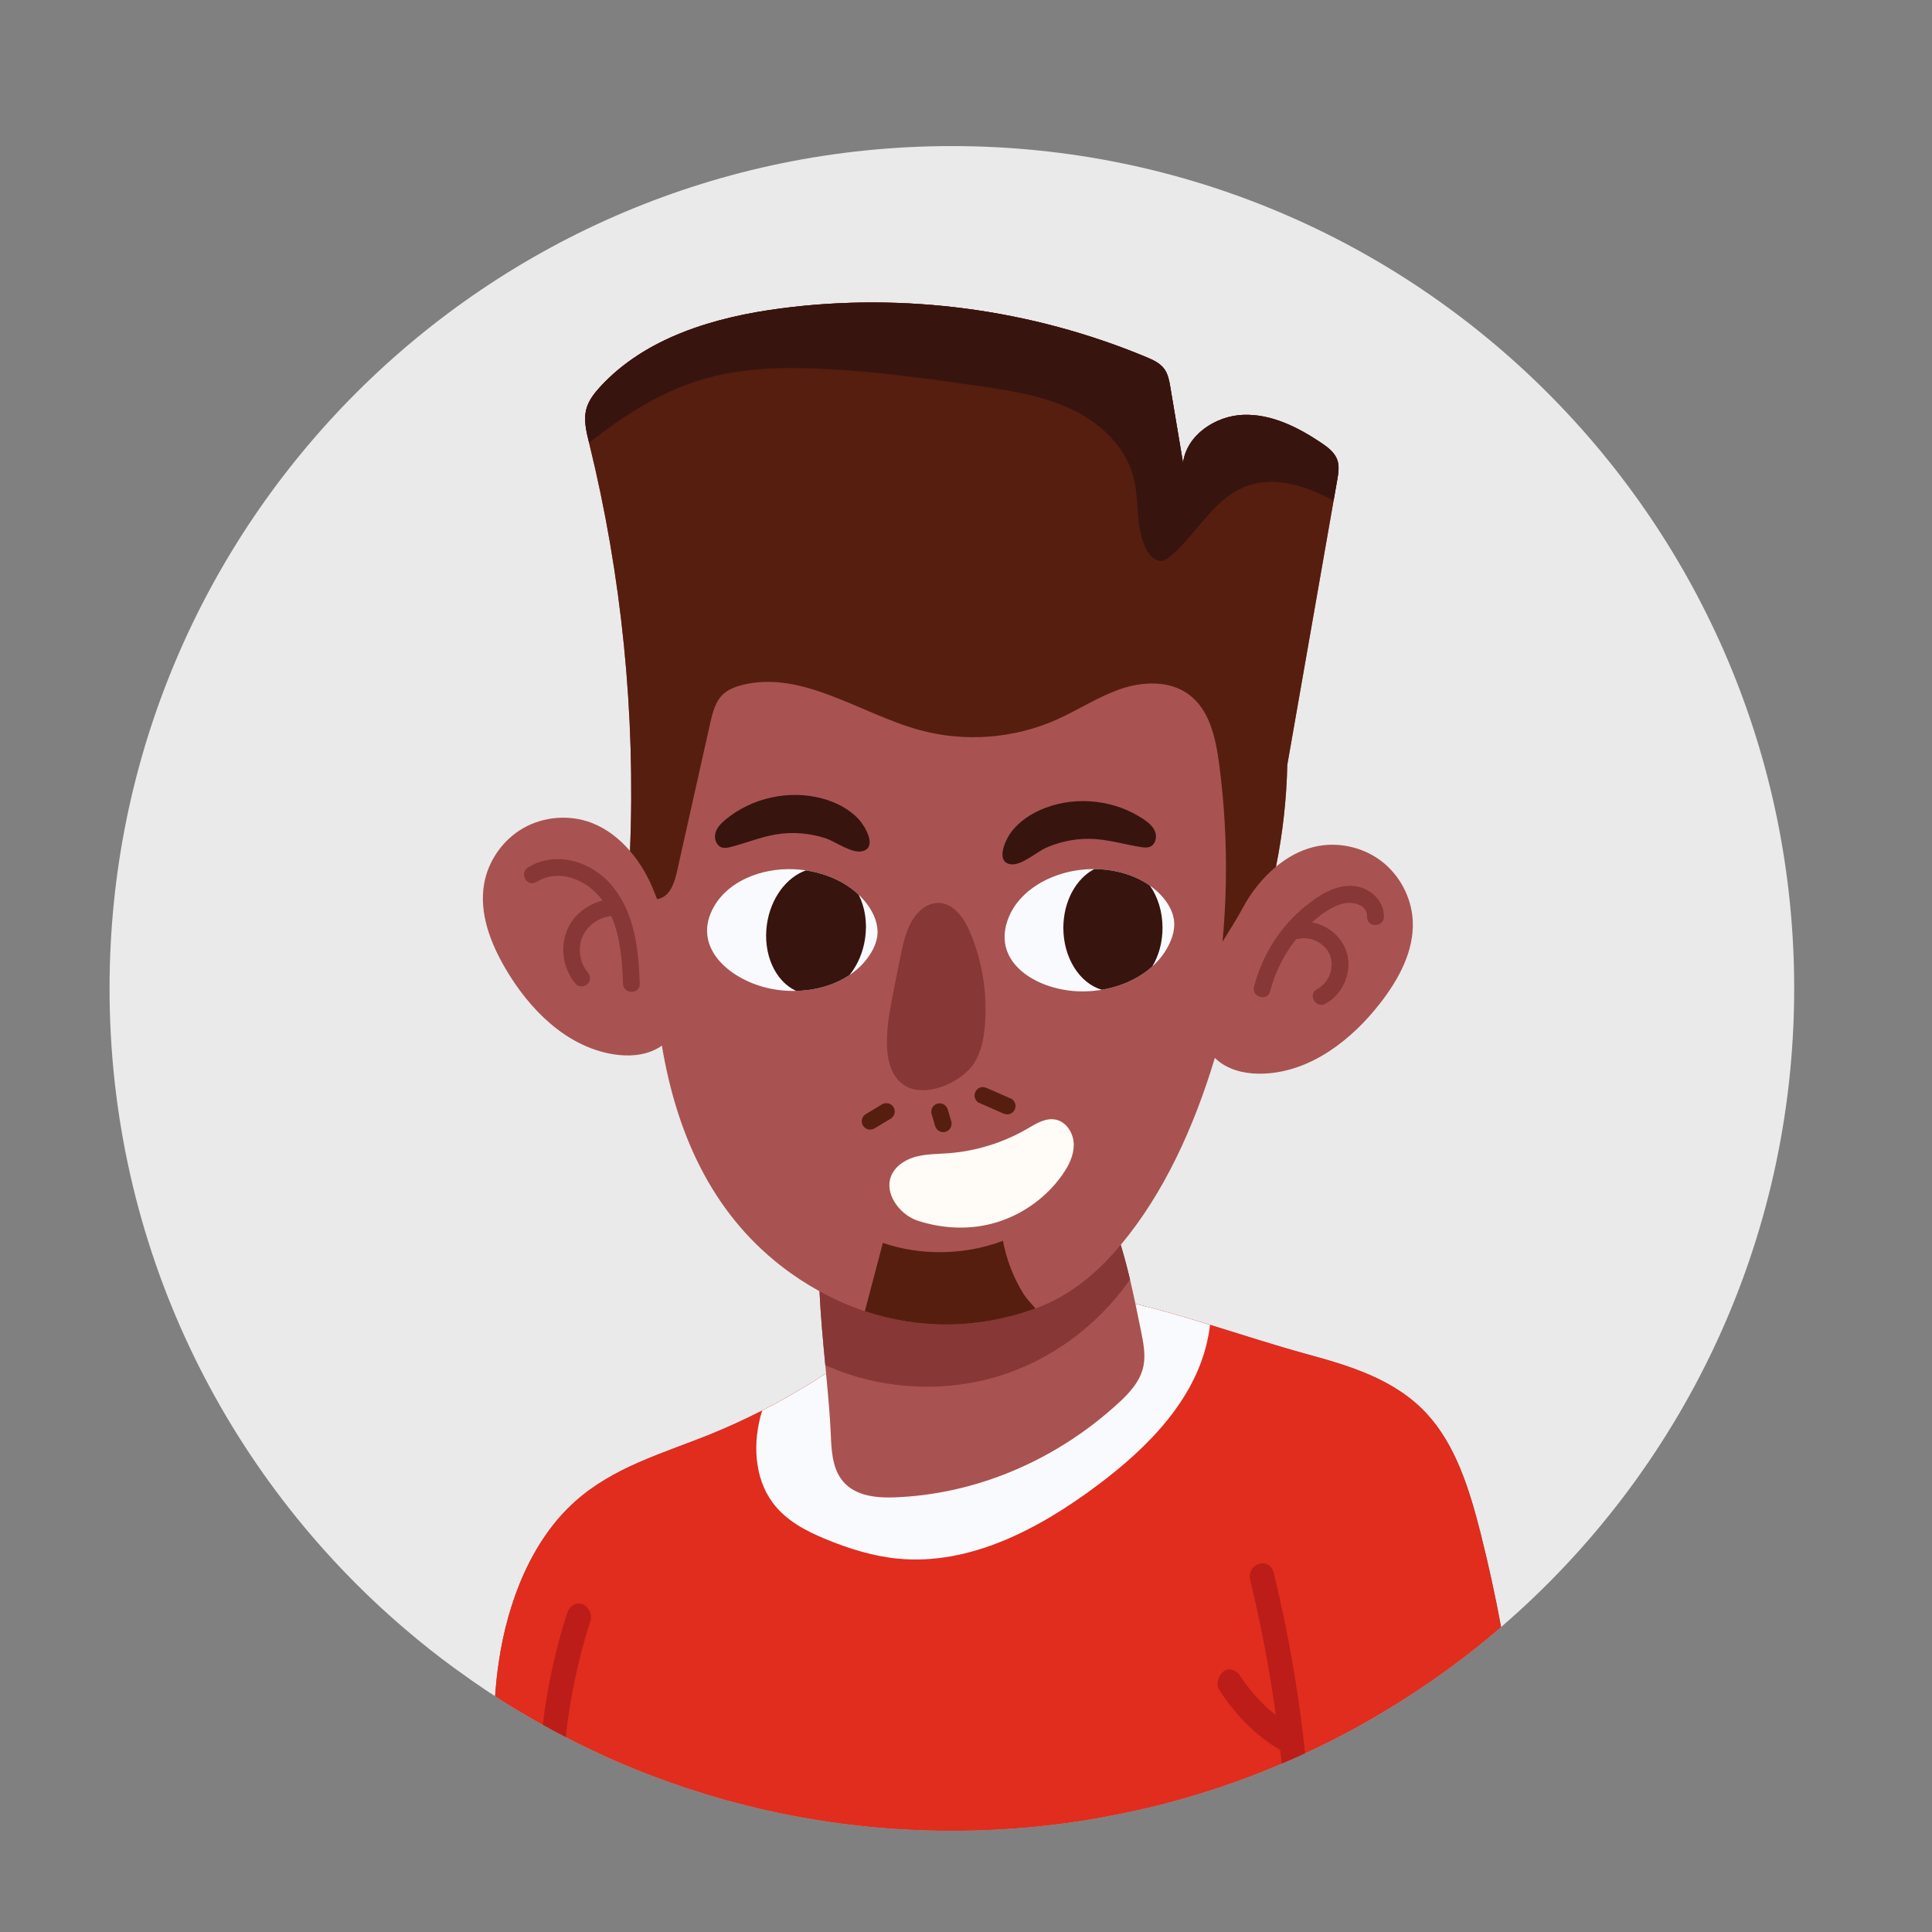 <?xml version="1.0" encoding="utf-8"?>
<!-- Generator: Adobe Illustrator 27.5.0, SVG Export Plug-In . SVG Version: 6.00 Build 0)  -->
<svg version="1.1" id="Capa_1" xmlns="http://www.w3.org/2000/svg" xmlns:xlink="http://www.w3.org/1999/xlink" x="0px" y="0px"
	 viewBox="0 0 2122 2122" style="enable-background:new 0 0 2122 2122;" xml:space="preserve">
<rect x="0" y="0" width="2122" height="2122" fill="#808080" stroke="none"/>
<path style="fill:#EAEAEA;" d="M1045.487,160.44c-510.923,0-925.158,414.182-925.158,925.158
	c0,281.997,126.168,534.513,325.145,704.174c17.223,14.714,35.031,28.843,53.359,42.212c1.695,1.228,3.391,2.456,5.081,3.62
	c10.1,7.415,20.375,14.538,30.767,21.486c3.035,1.988,6.071,3.971,9.111,5.9c1.457,0.989,2.919,1.925,4.375,2.86
	c4.497,2.86,8.935,5.603,13.432,8.404c0.755,0.468,1.574,0.935,2.334,1.403c1.228,0.76,2.451,1.52,3.678,2.217
	c1.696,1.052,3.386,2.047,5.135,3.04c4.906,2.919,9.871,5.837,14.831,8.638c2.86,1.637,5.724,3.211,8.585,4.789
	c8.351,4.726,16.755,9.223,25.281,13.603c0.872,0.467,1.808,0.935,2.684,1.398c7.006,3.62,14.13,7.123,21.252,10.568
	c4.614,2.222,9.282,4.438,14.012,6.601c6.538,3.094,13.193,6.012,19.849,8.873c1.52,0.701,3.035,1.345,4.555,1.988
	c5.023,2.1,9.983,4.2,15.064,6.246c7.649,3.094,15.352,6.129,23.118,8.93h0.058c8.76,3.328,17.515,6.421,26.392,9.398v0.058
	c3.211,1.111,6.421,2.163,9.632,3.157c3.211,1.048,6.422,2.1,9.632,3.094l0.234,0.058c3.152,1.048,6.246,1.983,9.398,2.919
	c3.269,1.052,6.543,2.042,9.871,2.977c6.363,1.871,12.784,3.62,19.264,5.315c39.352,10.509,79.756,18.504,121.033,23.761h0.117
	c38.592,4.96,77.944,7.474,117.876,7.474c61.364,0,121.325-5.959,179.357-17.457c8.409-1.637,16.755-3.445,25.106-5.315
	c7.649-1.632,15.298-3.444,22.831-5.369c10.45-2.631,20.843-5.491,31.176-8.467c2.977-0.877,5.895-1.749,8.872-2.626
	c3.737-1.111,7.415-2.222,11.094-3.386c2.802-0.877,5.608-1.813,8.41-2.743c1.34-0.409,2.685-0.877,4.024-1.344
	c1.462-0.41,2.924-0.936,4.322-1.403c1.053-0.351,2.163-0.702,3.211-1.106c8.526-2.865,16.994-5.9,25.398-9.052l2.28-0.877
	c8.873-3.328,17.691-6.772,26.446-10.509h0.058c2.685-1.047,5.311-2.158,8-3.327c0.584-0.234,1.111-0.463,1.69-0.755
	c4.848-1.988,9.696-4.088,14.48-6.251l0.117-0.059c0.994-0.404,1.988-0.813,2.919-1.281c2.748-1.228,5.491-2.514,8.175-3.795
	c19.732-9.053,39.06-18.86,57.974-29.252v-0.058l0.936-0.526c9.695-5.369,19.328-10.918,28.784-16.697
	c12.843-7.649,25.457-15.649,37.89-23.995c9.053-5.953,17.983-12.204,26.802-18.567c15.118-10.86,29.949-22.188,44.37-33.978
	c6.246-5.081,12.38-10.276,18.509-15.532c197.106-169.608,321.929-421.008,321.929-701.431
	C1970.645,574.622,1556.468,160.44,1045.487,160.44z"/>
<path style="fill:#A85351;" d="M1626.178,1683.921c-12.083-47.639-27.206-96.506-58.908-130.952
	c-35.265-38.3-85.359-52.955-133.057-65.978c-33.281-9.164-68.779-20.609-105.208-31.878c-4.088-1.223-8.234-2.509-12.321-3.732
	c-1.791-0.532-3.605-1.063-5.403-1.595c-10.188-3.054-20.429-6.046-30.702-8.928c-0.382-0.108-0.763-0.231-1.143-0.337
	c-2.981-0.877-5.9-1.695-8.876-2.456c-0.468-0.058-0.873-0.234-1.34-0.351c-0.365-0.101-0.736-0.189-1.101-0.289
	c-3.44-0.929-6.883-1.821-10.328-2.717c-3.586-0.93-7.173-1.89-10.731-2.823c-1.885-8.886-3.829-17.782-5.923-26.628
	c-3.054-12.811-6.41-25.521-10.158-38.007c46.856-55.838,80.438-128.94,103.333-205.292c1.818,1.752,3.72,3.432,5.806,4.941
	c13.686,9.905,31.308,13.023,48.185,12.307c51.61-2.188,96.575-37.159,128.156-78.036c20.054-25.958,36.804-56.896,35.24-89.661
	c-1.228-25.759-14.446-50.694-35.074-66.168c-20.623-15.474-48.258-21.193-73.33-15.177c-15.354,3.687-29.464,11.541-41.828,21.79
	c7.42-36.832,11.616-74.308,12.42-111.861c16.95-96.726,33.934-193.486,50.85-290.211c1.325-7.552,2.65-15.103,3.975-22.66
	c1.291-7.367,2.543-15.108,0.078-22.144c-2.948-8.253-10.465-13.89-17.725-18.757c-25.534-17.169-54.645-31.722-85.374-30.694
	c-30.733,1.072-62.495,22.295-66.29,52.804c-4.643-27.746-9.325-55.454-13.963-83.162c-1.179-7.04-2.509-14.373-6.709-20.122
	c-4.755-6.446-12.492-9.949-19.858-13.004C1133,339.67,993.2,321.024,858.008,338.676c-73.106,9.544-148.789,31.873-198.718,86.075
	c-6.412,7.002-12.492,14.699-15.108,23.879c-3.425,12.156-0.258,25.125,2.762,37.432l0.039,0.224
	c35.983,146.324,51.169,297.782,44.952,448.334c-11.654-13.546-25.881-24.657-42.263-30.892c-24.098-9.174-52.239-7.03-74.67,5.686
	c-22.431,12.711-38.728,35.756-43.236,61.145c-5.739,32.297,6.919,65.12,23.498,93.427c26.1,44.574,66.231,85.004,117.135,93.763
	c16.648,2.87,34.524,2.027,49.365-6.046c1.816-0.987,3.538-2.088,5.203-3.255c15.86,94.56,53.455,181.553,130.558,241.701
	c13.653,10.647,27.888,19.996,42.567,28.087c1.266,27.071,3.855,54.605,6.397,81.35c0.285,3,0.559,5.944,0.841,8.922
	c-0.015,0.01-0.027,0.019-0.041,0.028l-0.003,0.004c-4.417,2.895-8.88,5.7-13.347,8.496c-3.499,2.19-7.024,4.326-10.554,6.453
	c-1.47,0.888-2.938,1.775-4.415,2.649c-3.805,2.259-7.62,4.498-11.459,6.687c-3.036,1.732-6.078,3.454-9.135,5.141
	c-1.927,1.063-3.854,2.127-5.789,3.172c-4.588,2.479-9.195,4.915-13.826,7.292c-0.553,0.285-1.095,0.577-1.649,0.862
	c-19.381,9.866-39.118,18.855-59.084,26.913c-50.558,20.259-104.331,35.323-146.309,72.862
	c-47.586,42.504-74.031,109.296-83.956,176.672c-1.813,12.38-3.094,24.814-3.971,37.252c1.457,0.989,2.919,1.925,4.375,2.86
	c4.497,2.86,8.935,5.603,13.432,8.404c0.755,0.468,1.574,0.935,2.334,1.403c1.228,0.76,2.451,1.52,3.678,2.217
	c1.696,1.052,3.386,2.047,5.135,3.04c4.906,2.919,9.871,5.837,14.831,8.638c2.86,1.637,5.724,3.211,8.585,4.789
	c8.351,4.726,16.755,9.223,25.281,13.603c0.872,0.467,1.808,0.935,2.684,1.398c7.006,3.62,14.13,7.123,21.252,10.568
	c4.614,2.222,9.282,4.438,14.012,6.601c6.538,3.094,13.193,6.012,19.849,8.873c1.52,0.701,3.035,1.345,4.555,1.988
	c5.023,2.1,9.983,4.2,15.064,6.246c7.649,3.094,15.352,6.129,23.118,8.93h0.058c8.76,3.328,17.515,6.421,26.392,9.398v0.058
	c3.211,1.111,6.421,2.163,9.632,3.157c3.211,1.048,6.422,2.1,9.632,3.094l0.234,0.058c3.152,1.048,6.246,1.983,9.398,2.919
	c3.269,1.052,6.543,2.042,9.871,2.977c6.363,1.871,12.784,3.62,19.264,5.315c39.352,10.509,79.756,18.504,121.033,23.761h0.117
	c38.592,4.96,77.944,7.474,117.876,7.474c61.364,0,121.325-5.959,179.357-17.457c8.409-1.637,16.755-3.445,25.106-5.315
	c7.649-1.632,15.298-3.444,22.831-5.369c10.45-2.631,20.843-5.491,31.176-8.467c2.977-0.877,5.895-1.749,8.872-2.626
	c3.737-1.111,7.415-2.222,11.094-3.386c2.802-0.877,5.608-1.813,8.41-2.743c1.34-0.409,2.685-0.877,4.024-1.344
	c1.462-0.41,2.924-0.936,4.322-1.403c1.053-0.351,2.163-0.702,3.211-1.106c8.526-2.865,16.994-5.9,25.398-9.052l2.28-0.877
	c8.873-3.328,17.691-6.772,26.446-10.509h0.058c2.685-1.047,5.311-2.158,8-3.327c0.584-0.234,1.111-0.463,1.69-0.755
	c4.848-1.988,9.696-4.088,14.48-6.251l0.117-0.059c0.994-0.404,1.988-0.813,2.919-1.281c2.748-1.228,5.491-2.514,8.175-3.795
	c19.732-9.053,39.06-18.86,57.974-29.252v-0.058l0.936-0.526c9.695-5.369,19.328-10.918,28.784-16.697
	c12.843-7.649,25.457-15.649,37.89-23.995c9.053-5.953,17.983-12.204,26.802-18.567c15.118-10.86,29.949-22.188,44.37-33.978
	c6.246-5.081,12.38-10.276,18.509-15.532C1642.295,1752.35,1634.763,1717.963,1626.178,1683.921z"/>
<path style="fill:#E02D1E;" d="M1626.178,1683.921c-12.083-47.639-27.206-96.506-58.908-130.952
	c-35.265-38.3-85.359-52.955-133.057-65.978c-33.281-9.164-68.779-20.609-105.208-31.878c-4.088-1.223-8.234-2.509-12.321-3.732
	c-1.791-0.532-3.605-1.063-5.403-1.595c-10.188-3.054-20.429-6.046-30.702-8.928c-4.15-1.164-8.304-2.31-12.461-3.433
	c-3.44-0.929-6.883-1.821-10.328-2.717c-3.57-0.928-7.139-1.841-10.71-2.729c2.222,10.476,4.352,20.94,6.402,31.31
	c2.431,12.161,4.823,24.799,2.431,36.96c-3.352,16.765-15.293,29.55-27.123,40.458c-69.233,63.673-157.481,100.813-246.913,103.907
	c-21.408,0.741-45.871-2.061-58.767-21.296c-8.848-13.116-9.876-30.656-10.577-47.089c-0.882-21.204-2.966-44.109-5.201-67.72
	c-0.015,0.01-0.03,0.02-0.044,0.03c-4.417,2.895-8.88,5.7-13.347,8.496c-8.717,5.457-17.53,10.715-26.429,15.789
	c-3.036,1.732-6.078,3.454-9.135,5.141c-1.927,1.063-3.854,2.127-5.789,3.172c-4.588,2.479-9.195,4.915-13.826,7.292
	c-0.553,0.285-1.095,0.577-1.649,0.862c-19.381,9.866-39.118,18.855-59.084,26.913c-50.558,20.259-104.331,35.323-146.309,72.862
	c-47.586,42.504-74.031,109.296-83.956,176.672c-1.813,12.38-3.094,24.814-3.971,37.252c1.457,0.989,2.919,1.925,4.375,2.86
	c4.497,2.86,8.935,5.603,13.432,8.404c0.755,0.468,1.574,0.935,2.334,1.403c1.228,0.76,2.451,1.52,3.678,2.217
	c1.696,1.052,3.386,2.047,5.135,3.04c4.906,2.919,9.871,5.837,14.831,8.638c2.86,1.637,5.724,3.211,8.585,4.789
	c8.351,4.726,16.755,9.223,25.281,13.603c0.872,0.467,1.808,0.935,2.684,1.398c7.006,3.62,14.13,7.123,21.252,10.568
	c4.614,2.222,9.282,4.438,14.012,6.601c6.538,3.094,13.193,6.012,19.849,8.873c1.52,0.701,3.035,1.345,4.555,1.988
	c5.023,2.1,9.983,4.2,15.064,6.246c7.649,3.094,15.352,6.129,23.118,8.93h0.058c8.76,3.328,17.515,6.421,26.392,9.398v0.058
	c3.211,1.111,6.421,2.163,9.632,3.157c3.211,1.048,6.422,2.1,9.632,3.094l0.234,0.058c3.152,1.048,6.246,1.983,9.398,2.919
	c3.269,1.052,6.543,2.042,9.871,2.977c6.363,1.871,12.784,3.62,19.264,5.315c39.352,10.509,79.756,18.504,121.033,23.761h0.117
	c38.592,4.96,77.944,7.474,117.876,7.474c61.364,0,121.325-5.959,179.357-17.457c8.409-1.637,16.755-3.445,25.106-5.315
	c7.649-1.632,15.298-3.444,22.831-5.369c10.45-2.631,20.843-5.491,31.176-8.467c2.977-0.877,5.895-1.749,8.872-2.626
	c3.737-1.111,7.415-2.222,11.094-3.386c2.802-0.877,5.608-1.813,8.41-2.743c1.34-0.409,2.685-0.877,4.024-1.344
	c1.462-0.41,2.924-0.936,4.322-1.403c1.053-0.351,2.163-0.702,3.211-1.106c8.526-2.865,16.994-5.9,25.398-9.052l2.28-0.877
	c8.873-3.328,17.691-6.772,26.446-10.509h0.058c2.685-1.047,5.311-2.158,8-3.327c0.584-0.234,1.111-0.463,1.69-0.755
	c4.848-1.988,9.696-4.088,14.48-6.251l0.117-0.059c0.994-0.404,1.988-0.813,2.919-1.281c2.748-1.228,5.491-2.514,8.175-3.795
	c19.732-9.053,39.06-18.86,57.974-29.252v-0.058l0.936-0.526c9.695-5.369,19.328-10.918,28.784-16.697
	c12.843-7.649,25.457-15.649,37.89-23.995c9.053-5.953,17.983-12.204,26.802-18.567c15.118-10.86,29.949-22.188,44.37-33.978
	c6.246-5.081,12.38-10.276,18.509-15.532C1642.295,1752.35,1634.763,1717.963,1626.178,1683.921z"/>
<path style="fill:#561E0F;" d="M1468.79,505.078c-2.948-8.253-10.465-13.89-17.725-18.757
	c-25.534-17.169-54.645-31.722-85.374-30.694c-30.733,1.072-62.495,22.295-66.29,52.804c-4.643-27.746-9.325-55.454-13.963-83.162
	c-1.179-7.04-2.509-14.373-6.709-20.122c-4.755-6.446-12.492-9.949-19.858-13.004C1133,339.67,993.2,321.024,858.008,338.676
	c-73.106,9.544-148.789,31.873-198.718,86.075c-6.412,7.002-12.492,14.699-15.108,23.879c-3.425,12.156-0.258,25.125,2.762,37.432
	l0.039,0.224c35.983,146.324,51.169,297.782,44.952,448.334c11.676,13.571,20.769,29.587,26.853,45.6
	c0.926,2.438,1.915,4.883,2.926,7.332c1.186-0.167,2.368-0.424,3.535-0.842c11.532-4.165,15.771-17.983,18.422-29.92
	c12.161-54.202,24.283-108.404,36.404-162.606c2.582-11.386,5.53-23.513,14.002-31.542c5.676-5.379,13.301-8.292,20.93-10.246
	c66.29-16.799,129.627,31.654,195.62,49.598c49.193,13.34,102.918,9.247,149.529-11.425c23.801-10.538,45.764-25.237,70.378-33.715
	c24.614-8.439,53.832-9.652,74.908,5.715c22.885,16.653,29.701,47.386,33.457,75.459c8.694,65.008,9.949,130.958,3.874,196.237
	c7.659-12.502,15.631-24.774,22.202-37.061c8.878-16.602,21.376-32.722,36.491-45.25c7.42-36.832,11.616-74.308,12.42-111.861
	c16.95-96.726,33.934-193.486,50.85-290.211c1.325-7.552,2.65-15.103,3.975-22.66
	C1470.003,519.854,1471.255,512.113,1468.79,505.078z"/>
<path style="fill:#BC1D18;" d="M1431.236,1905.899c-3.152-26.27-6.948-52.429-11.444-78.465
	c-5.783-33.457-12.726-66.733-20.667-99.664c-4.497-18.684-30.363-10.801-25.924,7.941c11.854,48.692,21.193,98.144,28.083,148.005
	v0.023c-1.109-0.857-2.214-1.723-3.303-2.606c-0.687-0.56-1.369-1.116-2.051-1.686c-0.106-0.089-0.451-0.379-0.792-0.667
	c-0.4-0.349-1.156-1.007-1.323-1.155c-0.663-0.594-1.315-1.193-1.973-1.793c-1.306-1.208-2.597-2.436-3.873-3.683
	c-4.979-4.872-9.715-10.046-14.183-15.508c-2.29-2.797-4.507-5.672-6.651-8.614c-0.424-0.59-0.853-1.179-1.272-1.778
	c-0.029-0.035-0.758-1.093-1.071-1.54c-0.243-0.364-0.481-0.72-0.557-0.833c-0.604-0.916-1.198-1.842-1.793-2.762
	c-4.088-6.373-11.849-10.09-18.329-5.399c-5.622,4.069-9.189,13.759-4.804,20.585c17.418,27.162,39.868,49.837,66.28,65.515
	c0.173,0.102,0.364,0.157,0.541,0.251v0.065c0.585,4.96,1.11,9.925,1.632,14.889c4.848-1.988,9.696-4.088,14.48-6.251l0.117-0.059
	c0.994-0.404,1.988-0.813,2.919-1.281c2.748-1.228,5.491-2.514,8.175-3.795c-0.701-6.539-1.461-13.136-2.217-19.679V1905.899z"/>
<path style="fill:#BC1D18;" d="M648.474,1780.199c2.51-7.591-2.685-16.404-9.223-18.45c-7.474-2.276-14.129,2.865-16.584,10.567
	c-12.609,39.469-21.486,80.453-26.504,122.027c8.351,4.726,16.755,9.223,25.281,13.603c1.223-11.62,2.801-23.182,4.667-34.738
	C631.31,1841.621,638.784,1810.503,648.474,1780.199z"/>
<path style="fill:#F9FAFE;" d="M848.601,1650.343c14.631,19.805,36.385,31.06,57.871,39.966
	c25.885,10.714,52.731,19.079,80.219,21.671c78.124,7.401,154.002-32.083,219.211-81.018
	c52.945-39.781,111.244-95.459,122.387-170.212c0.268-1.924,0.536-3.79,0.697-5.598c-5.877-1.802-11.785-3.591-17.705-5.366
	c-10.188-3.054-20.429-6.046-30.702-8.928c-4.15-1.164-8.304-2.31-12.461-3.433c-3.44-0.929-6.883-1.821-10.328-2.717
	c-3.57-0.928-7.139-1.841-10.71-2.729c2.222,10.476,4.352,20.94,6.402,31.31c2.431,12.161,4.823,24.799,2.431,36.96
	c-3.352,16.765-15.293,29.55-27.123,40.458c-69.233,63.673-157.481,100.813-246.913,103.907
	c-21.408,0.741-45.871-2.061-58.767-21.296c-8.848-13.116-9.876-30.656-10.577-47.089c-0.882-21.204-2.966-44.109-5.201-67.72
	c-0.015,0.01-0.03,0.02-0.044,0.03c-4.417,2.895-8.88,5.7-13.347,8.496c-8.717,5.457-17.53,10.715-26.429,15.789
	c-3.036,1.732-6.078,3.454-9.135,5.141c-1.927,1.063-3.854,2.127-5.789,3.172c-4.588,2.479-9.195,4.915-13.826,7.292
	c-0.544,0.279-1.08,0.579-1.624,0.857C826.365,1583.595,828.24,1622.84,848.601,1650.343z"/>
<path style="fill:#F9FAFE;" d="M1274.861,982.914c-3.611-3.796-7.591-7.187-11.829-10.173c-10.724-7.591-23.25-12.672-36.405-15.513
	c-8.107-1.769-16.434-2.65-24.726-2.689c-4.974,0-9.949,0.258-14.845,0.814c-33.569,3.829-67.098,22.256-79.259,52.468
	c-18.903,46.869,26.236,76.458,69.934,80.55c10.724,0.994,21.705,0.55,32.429-1.252h0.034c4.166-0.702,8.327-1.622,12.38-2.729
	c16.175-4.458,31.21-12.161,43.074-22.918c8.034-7.187,14.592-15.81,19.123-25.72c3.245-7.113,5.384-14.884,4.901-22.66
	C1289.009,1001.817,1282.822,991.279,1274.861,982.914z"/>
<path style="fill:#873736;" d="M933.166,1509.719c51.069,16.468,107.118,17.979,158.811,3.206
	c60.176-17.208,113.637-56.268,149.16-107.668c-3.054-12.811-6.41-25.521-10.158-38.007c-2.193,2.612-4.386,5.221-6.636,7.756
	c-23.873,26.972-51.732,48.75-83.936,60.945c-1.033,0.405-2.1,0.775-3.133,1.14c-62.567,22.919-127.381,23.03-187.366,3.06
	c-17.063-5.687-33.706-13.038-49.813-21.915c1.266,27.071,3.855,54.605,6.397,81.35
	C915.261,1503.269,924.138,1506.772,933.166,1509.719z"/>
<path style="fill:#561E0F;" d="M1101.57,1362.811c-41.934,15.844-89.393,16.687-131.878,2.353
	c-6.597,24.985-13.194,50.003-19.786,74.987c59.985,19.971,124.799,19.859,187.366-3.06c-5.232-5.968-10.538-11.644-13.52-16.541
	C1112.99,1402.826,1105.4,1383.186,1101.57,1362.811z"/>
<path style="fill:#873736;" d="M579.909,952.795c-10.071,6.217-0.829,22.163,9.301,15.907c25.15-15.522,56.098-2.197,72.175,19.971
	c0.122,0.169,0.227,0.345,0.348,0.515c-16.221,3.991-30.834,14.953-37.902,30.276c-9.403,20.39-5.798,44.166,8.521,61.291
	c3.196,3.815,9.73,3.298,13.028,0c3.781-3.781,3.201-9.203,0-13.028c-9.086-10.87-11.157-27.425-5.15-39.99
	c5.86-12.262,18.198-20.273,31.15-21.534c10.217,23.017,12.025,49.273,12.88,74.328c0.404,11.82,18.831,11.878,18.426,0
	c-1.291-37.705-5.398-77.106-30.168-107.376C650.618,946.388,610.886,933.676,579.909,952.795z"/>
<path style="fill:#873736;" d="M1395.119,1088.697c5.368-21.037,15.178-40.555,28.694-57.34c0.85,0.025,1.708-0.018,2.565-0.214
	c6.636-1.52,14.309-0.292,20.536,3.084c3.966,2.154,5.93,3.688,8.96,7.026c1.325,1.462,1.666,1.9,2.953,4.03
	c0.589,0.984,1.145,1.993,1.627,3.03c0.225,0.48,0.301,0.616,0.326,0.65c0,0.033,0.036,0.193,0.234,0.792
	c4.541,13.885-1.296,29.71-14.636,36.858c-10.456,5.603-1.165,21.511,9.296,15.907c20.044-10.733,30.724-37.023,22.777-58.582
	c-6.031-16.349-20.76-27.747-37.301-30.857c9.476-8.574,20.57-16.826,32.692-20.325c10.772-3.108,28.098,0,27.718,14.349
	c-0.317,11.863,18.11,11.854,18.421,0c0.492-18.597-16.165-32.677-33.841-34.056c-19.513-1.52-37.311,10.222-51.864,21.861
	c-27.98,22.387-48.078,54.226-56.921,88.892C1374.422,1095.294,1392.186,1100.2,1395.119,1088.697z"/>
<path style="fill:#38140F;" d="M910.516,405.478c55.824,3.099,111.352,10.65,166.699,18.831
	c34.227,5.013,69.014,10.499,100.224,25.423c31.206,14.923,58.88,40.94,67.537,74.431c6.748,26.202,1.735,55.42,14.188,79.445
	c3.464,6.635,9.691,13.301,17.135,12.307c3.722-0.517,6.889-2.909,9.764-5.345c28.044-23.766,45.656-60.76,79.444-75.201
	c30.84-13.232,63.966-2.986,92.56,10.904c2.061,0.994,4.312,2.251,6.67,3.61c1.325-7.552,2.65-15.103,3.975-22.66
	c1.291-7.367,2.543-15.108,0.078-22.144c-2.948-8.253-10.465-13.89-17.725-18.757c-25.534-17.169-54.645-31.722-85.374-30.694
	c-30.733,1.072-62.495,22.295-66.29,52.804c-4.643-27.746-9.325-55.454-13.963-83.162c-1.179-7.04-2.509-14.373-6.709-20.122
	c-4.755-6.446-12.492-9.949-19.858-13.004C1133,339.67,993.2,321.024,858.008,338.676c-73.106,9.544-148.789,31.873-198.718,86.075
	c-6.412,7.002-12.492,14.699-15.108,23.879c-3.425,12.156-0.258,25.125,2.762,37.432l0.039,0.224
	c37.252-28.999,76.75-54.864,121.598-68.682C814.194,403.528,862.837,402.827,910.516,405.478z"/>
<path style="fill:#873736;" d="M993.263,1191.976c23.074,14.928,62.889-3.235,76.302-23.717
	c8.015-12.249,10.909-27.143,12.156-41.73c2.953-34.636-2.577-69.968-15.981-102.046c-6.621-15.854-18.475-33.003-35.654-32.799
	c-11.567,0.136-21.574,8.599-27.669,18.431c-7.532,12.161-10.534,26.504-13.408,40.521c-3.518,17.159-7.036,34.319-10.193,51.552
	C974.16,1127.64,966.471,1174.645,993.263,1191.976z"/>
<path style="fill:#F9FAFE;" d="M953.404,994.485c-3.059-4.278-6.485-8.219-10.28-11.795c-9.506-9.028-21.15-15.844-33.788-20.521
	c-7.776-2.875-15.883-4.941-24.097-6.192H885.2c-4.901-0.736-9.836-1.179-14.777-1.326c-33.788-0.994-69.563,12.419-85.924,40.57
	c-25.428,43.698,14.996,79.405,57.666,89.759c10.426,2.47,21.369,3.61,32.204,3.352c4.273-0.073,8.512-0.366,12.745-0.921
	c16.692-2.061,32.687-7.552,45.988-16.507c8.955-5.968,16.692-13.525,22.548-22.699c4.205-6.558,7.445-13.963,8.073-21.739
	C964.678,1015.225,960.075,1003.917,953.404,994.485z"/>
<path style="fill:#FFFBF7;" d="M1007.577,1340.613c26.148,8.609,54.768,10.392,81.491,3.489
	c31.07-8.024,59.079-27.362,77.598-53.564c7.055-9.982,12.921-21.515,12.687-33.739c-0.239-12.219-8.214-24.926-20.229-27.152
	c-10.962-2.032-21.394,4.628-31.035,10.221c-26.509,15.371-56.541,24.628-87.104,26.84c-12.429,0.897-25.12,0.677-37.048,4.292
	c-11.927,3.62-23.332,12.068-26.314,24.17C972.893,1314.411,990.238,1334.904,1007.577,1340.613z"/>
<path style="fill:#38140F;" d="M1109.979,949.257c11.781,1.807,28.882-13.739,39.147-18.226
	c16.789-7.337,35.332-10.724,53.627-9.452c17.043,1.184,33.574,6.178,50.451,8.804c3.323,0.521,6.85,0.921,9.949-0.375
	c5.9-2.475,7.839-10.446,5.583-16.429c-2.251-5.983-7.503-10.285-12.813-13.852c-31.094-20.872-72.375-25.69-107.44-12.54
	c-14.865,5.574-29.12,14.64-38.524,27.649C1104.128,922.899,1093.214,946.68,1109.979,949.257z"/>
<path style="fill:#38140F;" d="M792.922,930.831c3.216,0.989,6.685,0.239,9.939-0.604c16.536-4.278,32.497-10.875,49.34-13.729
	c18.08-3.065,36.867-1.52,54.295,4.131c10.655,3.454,29.208,17.243,40.755,14.28c16.429-4.214,3.225-26.801-3.367-34.251
	c-10.641-12.02-25.719-19.644-41.062-23.727c-36.185-9.632-76.794-0.775-105.681,23.06c-4.936,4.068-9.74,8.867-11.391,15.04
	C784.099,921.209,786.808,928.951,792.922,930.831z"/>
<path style="fill:#38140F;" d="M1263.031,972.741c-10.724-7.591-23.25-12.672-36.405-15.513c-8.107-1.769-16.434-2.65-24.726-2.689
	c-19.932,10.358-33.973,35.376-33.973,64.594c0,33.164,18.056,60.872,42.231,67.985h0.034c4.166-0.702,8.327-1.622,12.38-2.729
	c16.175-4.458,31.21-12.161,43.074-22.918c7.04-11.757,11.201-26.421,11.201-42.339
	C1276.849,1001.335,1271.655,985.053,1263.031,972.741z"/>
<path style="fill:#38140F;" d="M950.199,1030.631c2.543-17.652-0.292-34.49-7.074-47.941c-9.506-9.028-21.15-15.844-33.788-20.521
	c-7.776-2.875-15.883-4.941-24.097-6.192H885.2c-21.15,7.444-38.616,30.178-42.816,59.069c-4.755,32.755,9.101,62.748,31.985,73.286
	c4.273-0.073,8.512-0.366,12.745-0.921c16.692-2.061,32.687-7.552,45.988-16.507
	C941.687,1060.292,947.914,1046.363,950.199,1030.631z"/>
<path style="fill:#561E0F;" d="M946.837,1229.057c-0.609,2.207-0.331,5.14,0.931,7.098c1.267,1.969,3.152,3.698,5.505,4.234
	c2.402,0.545,4.935,0.365,7.093-0.93c5.939-3.562,11.878-7.123,17.813-10.685c2.002-1.203,3.615-3.249,4.234-5.505
	c0.609-2.207,0.336-5.145-0.926-7.098c-1.271-1.968-3.157-3.698-5.505-4.234c-2.407-0.545-4.94-0.37-7.098,0.931
	c-5.939,3.561-11.878,7.123-17.812,10.685C949.068,1224.75,947.46,1226.797,946.837,1229.057z"/>
<path style="fill:#561E0F;" d="M1077.156,1194.28c-2.139,0.59-4.453,2.241-5.505,4.234c-1.13,2.139-1.695,4.731-0.93,7.099
	c0.692,2.129,2.09,4.565,4.234,5.505c8.853,3.883,17.705,7.761,26.553,11.644c2.353,1.033,4.521,1.642,7.098,0.93
	c2.139-0.59,4.453-2.241,5.506-4.234c1.13-2.139,1.695-4.731,0.931-7.099c-0.692-2.129-2.09-4.565-4.234-5.505
	c-8.853-3.883-17.705-7.761-26.553-11.644C1081.901,1194.178,1079.733,1193.569,1077.156,1194.28z"/>
<path style="fill:#561E0F;" d="M1036.722,1213.067c-1.057-0.673-2.202-1.038-3.425-1.096c-1.228-0.273-2.451-0.22-3.673,0.166
	c-2.232,0.721-4.38,2.105-5.505,4.234c-1.15,2.173-1.642,4.687-0.931,7.099c1.301,4.414,2.602,8.828,3.903,13.237
	c0.662,2.251,2.197,4.317,4.234,5.505c1.057,0.677,2.202,1.038,3.425,1.096c1.223,0.273,2.451,0.22,3.674-0.166
	c2.231-0.721,4.38-2.104,5.505-4.234c1.15-2.173,1.642-4.687,0.93-7.099c-1.301-4.414-2.602-8.823-3.902-13.237
	C1040.294,1216.322,1038.759,1214.256,1036.722,1213.067z"/>
</svg>
